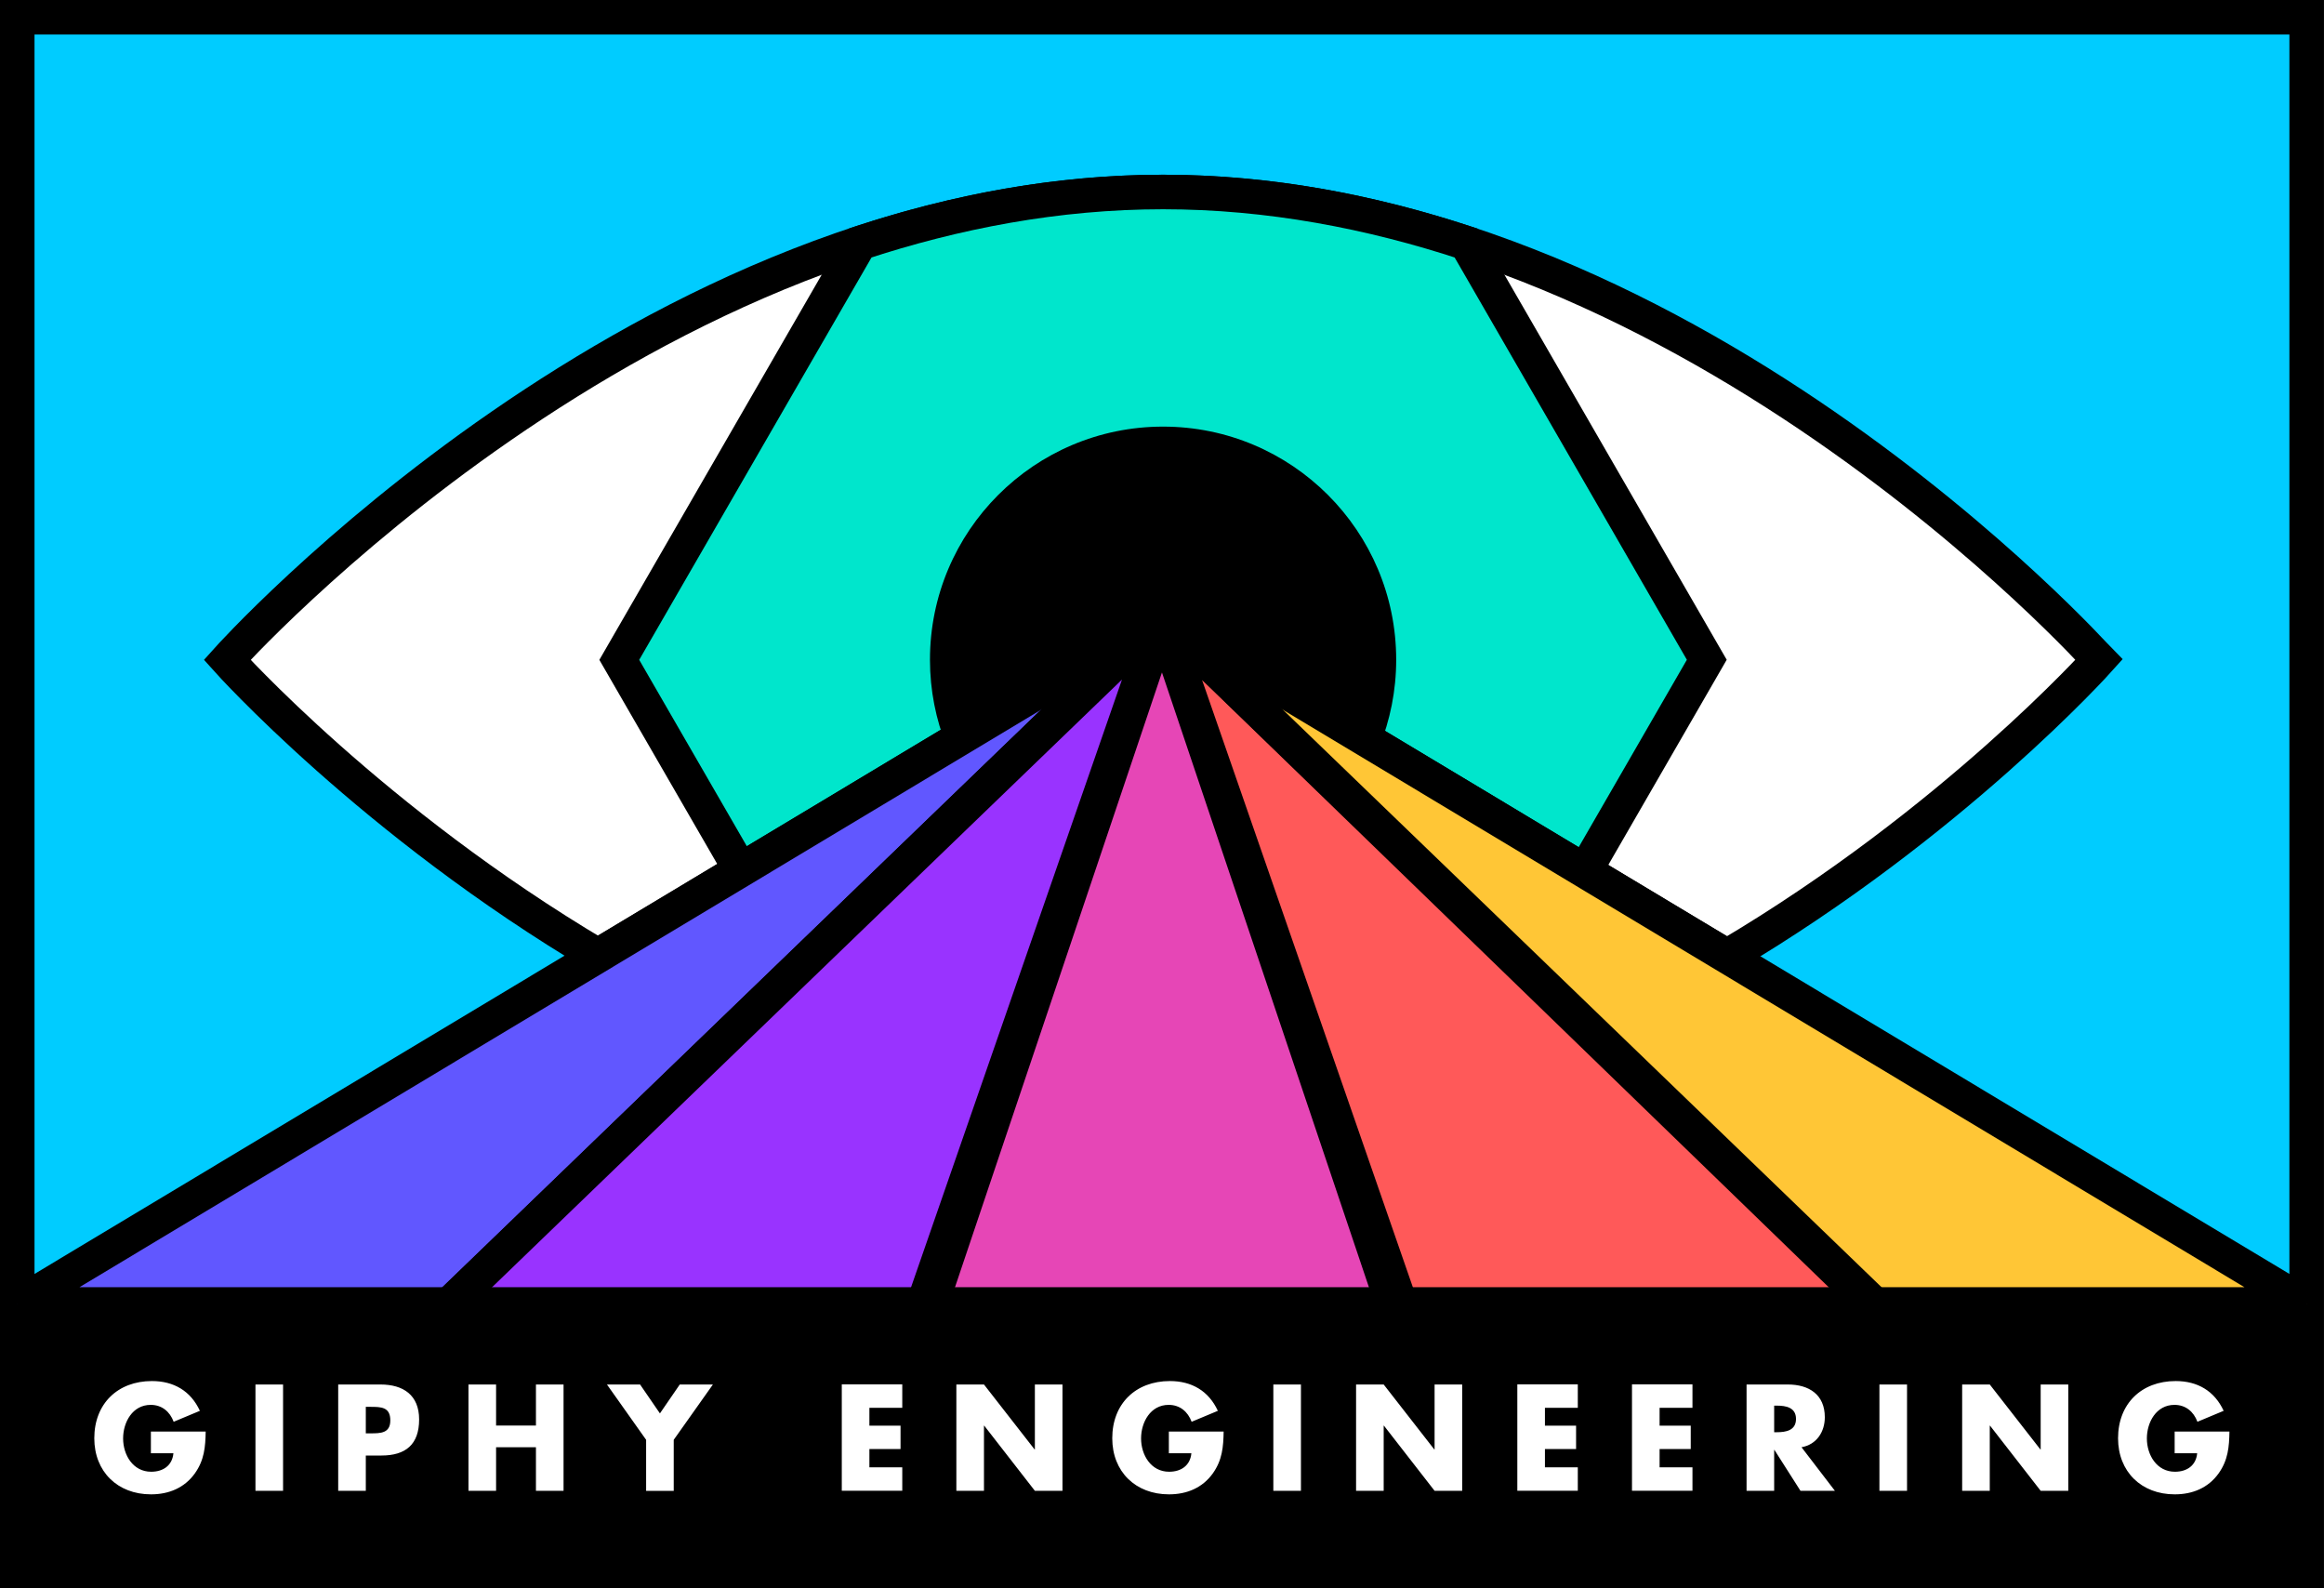 <svg version="1.1" id="Layer_2" xmlns="http://www.w3.org/2000/svg" xmlns:xlink="http://www.w3.org/1999/xlink" x="0" y="0" viewBox="0 0 269.37 184.07" xml:space="preserve"><rect x="0" y="0" width="269.37" height="184.07" fill="#333333" stroke="none"/><style>.st1{fill:#fff}.st2{clip-path:url(#SVGID_2_)}</style><path fill="#0cf" d="M2 2h265.36v149.17H2z"/><g id="COLOR_LOGO_4_"><g id="GIPHY_ENGINEERING_2_"><path d="M269.36 0H0v184.06h269.36V0zM4 4h261.36v145.17H4V4z"/><path class="st1" d="M23.84 165.89c-.03 1.8-.16 3.33-1.26 4.87-1.21 1.68-3.02 2.42-5.08 2.42-3.87 0-6.57-2.63-6.57-6.5 0-4 2.71-6.63 6.68-6.63 2.53 0 4.49 1.14 5.56 3.45l-3.04 1.27c-.44-1.18-1.37-1.96-2.66-1.96-2.11 0-3.2 2.01-3.2 3.89 0 1.91 1.14 3.86 3.25 3.86 1.39 0 2.45-.72 2.58-2.14h-2.61v-2.52h6.35zM32.81 172.77h-3.2v-12.32h3.2v12.32zM39.2 160.45h4.9c2.65 0 4.48 1.23 4.48 4.05 0 2.91-1.57 4.18-4.36 4.18H42.4v4.09h-3.2v-12.32zm3.2 5.66h.54c1.16 0 2.3 0 2.3-1.5 0-1.55-1.06-1.57-2.3-1.57h-.54v3.07zM62.12 165.21v-4.76h3.2v12.32h-3.2v-5.05H57.5v5.05h-3.2v-12.32h3.2v4.76h4.62zM70.35 160.45h3.84l2.3 3.35 2.3-3.35h3.84l-4.54 6.41v5.92h-3.2v-5.92l-4.54-6.41zM100.77 163.16v2.06h3.61v2.71h-3.61v2.12h3.81v2.71h-7.01v-12.32h7.01v2.71h-3.81zM110.85 160.45h3.2l5.87 7.53h.03v-7.53h3.2v12.32h-3.2l-5.87-7.55h-.03v7.55h-3.2v-12.32zM141.83 165.89c-.03 1.8-.16 3.33-1.26 4.87-1.21 1.68-3.02 2.42-5.08 2.42-3.87 0-6.57-2.63-6.57-6.5 0-4 2.71-6.63 6.68-6.63 2.53 0 4.49 1.14 5.56 3.45l-3.04 1.27c-.44-1.18-1.37-1.96-2.66-1.96-2.11 0-3.2 2.01-3.2 3.89 0 1.91 1.14 3.86 3.25 3.86 1.39 0 2.45-.72 2.58-2.14h-2.61v-2.52h6.35zM150.79 172.77h-3.2v-12.32h3.2v12.32zM157.18 160.45h3.2l5.87 7.53h.03v-7.53h3.2v12.32h-3.2l-5.87-7.55h-.03v7.55h-3.2v-12.32zM179.07 163.16v2.06h3.61v2.71h-3.61v2.12h3.81v2.71h-7.01v-12.32h7.01v2.71h-3.81zM192.36 163.16v2.06h3.61v2.71h-3.61v2.12h3.81v2.71h-7.01v-12.32h7.01v2.71h-3.81zM212.68 172.77h-3.99l-3.02-4.74h-.03v4.74h-3.2v-12.32h4.79c2.44 0 4.28 1.16 4.28 3.79 0 1.7-.95 3.17-2.7 3.48l3.87 5.05zm-7.04-6.79h.31c1.05 0 2.22-.2 2.22-1.54s-1.18-1.54-2.22-1.54h-.31v3.08zM221.04 172.77h-3.2v-12.32h3.2v12.32zM227.43 160.45h3.2l5.87 7.53h.03v-7.53h3.2v12.32h-3.2l-5.87-7.55h-.03v7.55h-3.2v-12.32zM258.41 165.89c-.03 1.8-.16 3.33-1.26 4.87-1.21 1.68-3.02 2.42-5.08 2.42-3.87 0-6.57-2.63-6.57-6.5 0-4 2.71-6.63 6.68-6.63 2.53 0 4.49 1.14 5.56 3.45l-3.04 1.27c-.44-1.18-1.37-1.96-2.66-1.96-2.11 0-3.2 2.01-3.2 3.89 0 1.91 1.14 3.86 3.25 3.86 1.39 0 2.45-.72 2.58-2.14h-2.61v-2.52h6.35z"/></g><defs><path id="SVGID_1_" d="M2 2h265.36v149.17H2z"/></defs><clipPath id="SVGID_2_"><use xlink:href="#SVGID_1_" overflow="visible"/></clipPath><g id="Eye_1_" class="st2"><path d="M200.17 110.83c26.19-15.48 43.11-34.37 43.11-34.37S194.71 22.25 134.8 22.25 26.33 76.47 26.33 76.47 43.2 95.3 69.31 110.76l65.36-39.24 65.5 39.31z" fill="#fff" stroke="#000" stroke-width="4" stroke-miterlimit="10"/><path d="M183.7 100.94l14.13-24.48-27.88-48.29c-11.02-3.63-22.84-5.92-35.14-5.92s-24.12 2.29-35.14 5.92l-27.89 48.3 14.07 24.36 48.83-29.32 49.02 29.43z" fill="#00e6cc" stroke="#000" stroke-width="4" stroke-miterlimit="10"/><path d="M134.68 71.51l25.17 15.11c1.27-3.14 1.98-6.56 1.98-10.16 0-14.92-12.1-27.02-27.02-27.02s-27.02 12.1-27.02 27.02c0 3.55.69 6.93 1.93 10.03l24.96-14.98z"/></g><g class="st2"><defs><path id="SVGID_3_" d="M134.68 71.51L2 151.17h265.36z"/></defs><clipPath id="SVGID_4_"><use xlink:href="#SVGID_3_" overflow="visible"/></clipPath><g clip-path="url(#SVGID_4_)" stroke="#000" stroke-width="4" stroke-miterlimit="10"><path fill="#6157ff" d="M50.25 152.94H-5.51l140.19-81.43z"/><path fill="#93f" d="M106.41 152.94H50.25l84.43-81.43z"/><path fill="#ff5959" d="M218.72 152.94h-55.77l-28.27-81.43z"/><path fill="#ffc636" d="M274.87 152.94h-55.76l-84.43-81.43z"/><path fill="#e646b6" d="M162.56 154.47H106.8l27.88-82.81z"/></g><use xlink:href="#SVGID_3_" overflow="visible" fill="none" stroke="#000" stroke-width="4" stroke-miterlimit="10"/></g></g></svg>
